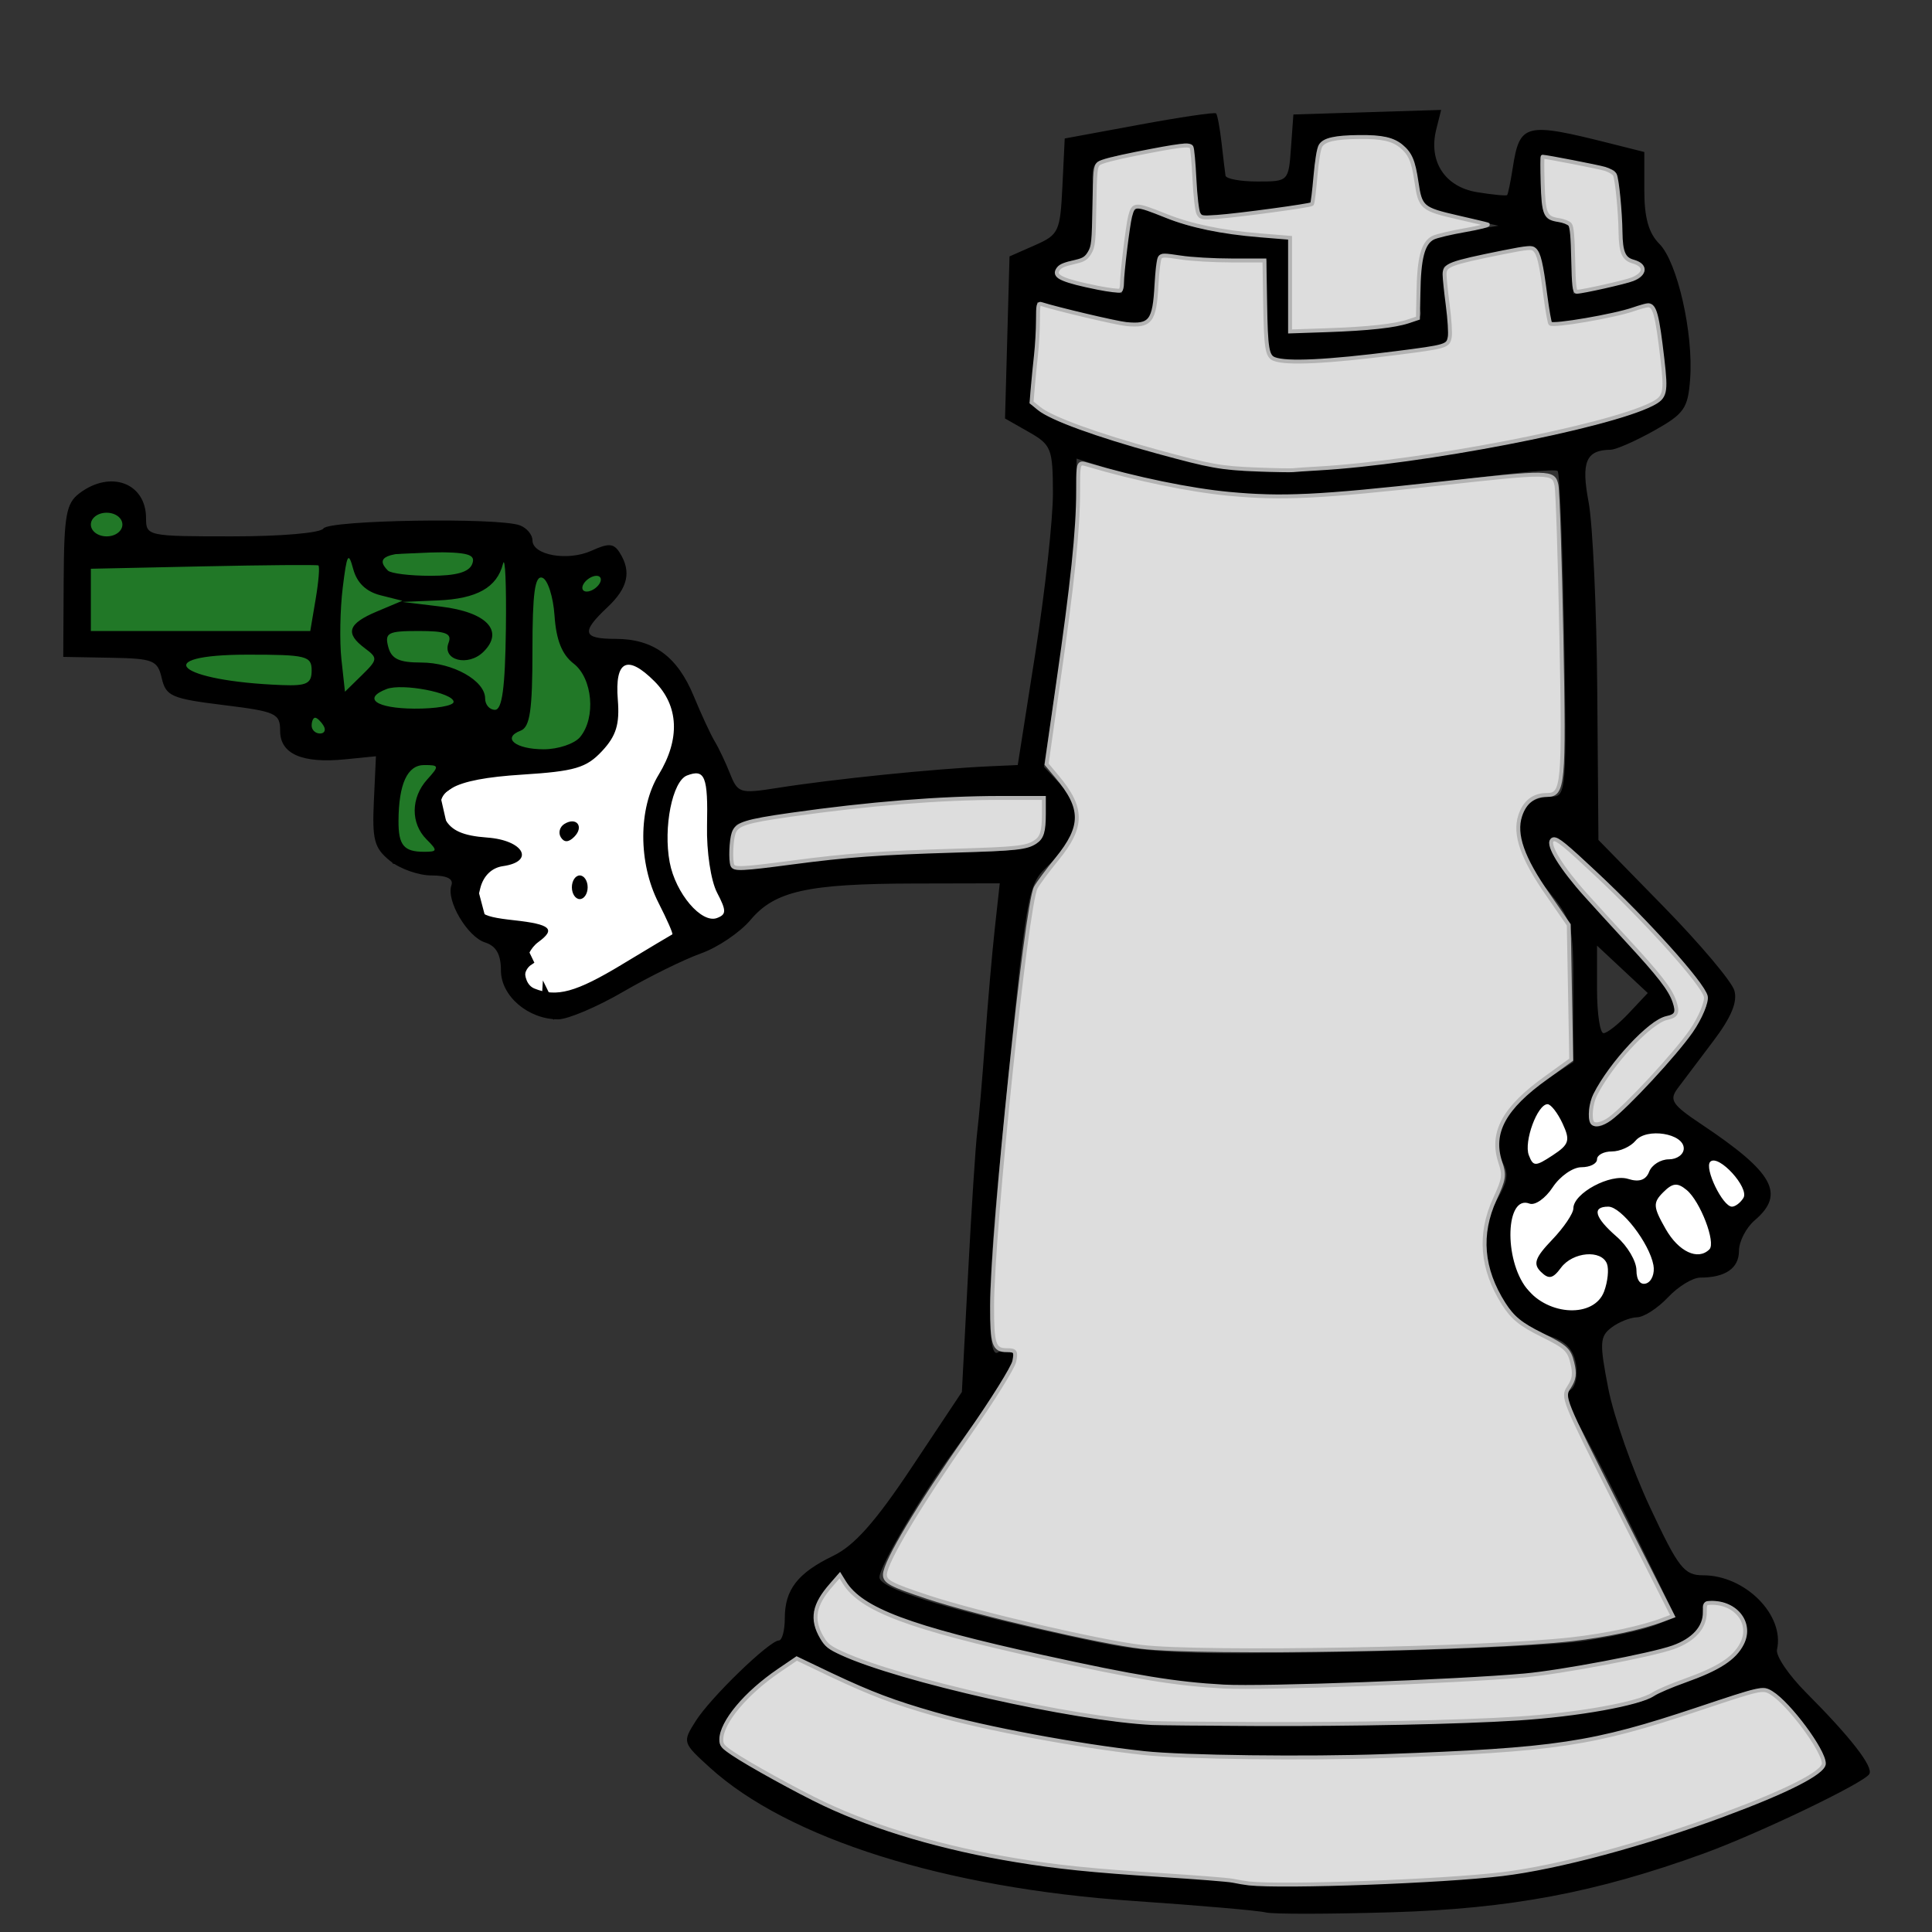 <?xml version="1.0" encoding="UTF-8" standalone="no"?>
<!-- Created with Inkscape (http://www.inkscape.org/) -->

<svg
   xmlns:dc="http://purl.org/dc/elements/1.1/"
   xmlns:cc="http://creativecommons.org/ns#"
   xmlns:rdf="http://www.w3.org/1999/02/22-rdf-syntax-ns#"
   xmlns:svg="http://www.w3.org/2000/svg"
   xmlns="http://www.w3.org/2000/svg"
   xmlns:sodipodi="http://sodipodi.sourceforge.net/DTD/sodipodi-0.dtd"
   xmlns:inkscape="http://www.inkscape.org/namespaces/inkscape"
   id="svg4245"
   version="1.1"
   inkscape:version="0.47 r22583"
   width="245"
   height="245"
   sodipodi:docname="back.svg">
  <rect width="100%" height="100%" fill="#333333" stroke="none"/>
  <defs
     id="defs4249">
    <inkscape:perspective
       sodipodi:type="inkscape:persp3d"
       inkscape:vp_x="0 : 0.5 : 1"
       inkscape:vp_y="0 : 1000 : 0"
       inkscape:vp_z="1 : 0.5 : 1"
       inkscape:persp3d-origin="0.5 : 0.33333333 : 1"
       id="perspective4253" />
    <inkscape:perspective
       id="perspective4130"
       inkscape:persp3d-origin="0.5 : 0.33333333 : 1"
       inkscape:vp_z="1 : 0.5 : 1"
       inkscape:vp_y="0 : 1000 : 0"
       inkscape:vp_x="0 : 0.5 : 1"
       sodipodi:type="inkscape:persp3d" />
    <inkscape:perspective
       id="perspective4155"
       inkscape:persp3d-origin="0.5 : 0.33333333 : 1"
       inkscape:vp_z="1 : 0.5 : 1"
       inkscape:vp_y="0 : 1000 : 0"
       inkscape:vp_x="0 : 0.5 : 1"
       sodipodi:type="inkscape:persp3d" />
    <inkscape:perspective
       id="perspective4181"
       inkscape:persp3d-origin="0.5 : 0.33333333 : 1"
       inkscape:vp_z="1 : 0.5 : 1"
       inkscape:vp_y="0 : 1000 : 0"
       inkscape:vp_x="0 : 0.5 : 1"
       sodipodi:type="inkscape:persp3d" />
    <inkscape:perspective
       id="perspective4206"
       inkscape:persp3d-origin="0.5 : 0.33333333 : 1"
       inkscape:vp_z="1 : 0.5 : 1"
       inkscape:vp_y="0 : 1000 : 0"
       inkscape:vp_x="0 : 0.5 : 1"
       sodipodi:type="inkscape:persp3d" />
  </defs>
  <sodipodi:namedview
     pagecolor="#ffffff"
     bordercolor="#666666"
     borderopacity="1"
     objecttolerance="10"
     gridtolerance="10"
     guidetolerance="10"
     inkscape:pageopacity="0"
     inkscape:pageshadow="2"
     inkscape:window-width="1148"
     inkscape:window-height="790"
     id="namedview4247"
     showgrid="false"
     inkscape:zoom="1.4263008"
     inkscape:cx="227.71147"
     inkscape:cy="132.82271"
     inkscape:window-x="0"
     inkscape:window-y="25"
     inkscape:window-maximized="0"
     inkscape:current-layer="svg4245" />
  <path
     style="fill:#217827;fill-opacity:1;stroke:#000000;stroke-width:1px;stroke-linecap:butt;stroke-linejoin:miter;stroke-opacity:1"
     d="m 64.697,96.66 -7.065,1.735 -2.975,2.727 c 0,0 3.966,9.172 2.851,8.924 -1.115,-0.248 -7.312,-0.992 -7.312,-0.992 l -1.983,-8.676 0.868,-5.082 -7.808,-0.248 c 0,0 -2.727,0.744 -2.727,0.124 0,-0.62 -0.744,-4.586 -0.744,-4.586 L 23.549,87.117 21.07,82.531 9.419,82.035 l 0.868,-16.484 3.346,-2.727 2.851,1.115 1.363,5.329 c 0,0 26.647,0.744 26.647,0.744 L 63.953,69.145 c 0,0 6.445,3.966 6.941,3.842 0.496,-0.124 5.701,-1.363 6.197,-1.239 0.496,0.124 1.115,2.603 1.115,2.603 l -5.206,4.586 4.214,7.932 -2.231,9.172"
     id="path3610" />
  <path
     style="fill:#ffffff;stroke:#000000;stroke-width:1px;stroke-linecap:butt;stroke-linejoin:miter;stroke-opacity:1"
     d="M 77.094 83.125 L 76.219 92.938 L 72.375 96.531 L 58.5 98.5 L 55.281 100.719 L 56.531 106.188 L 60.125 112.875 L 61.469 117.969 L 65.938 119.438 L 67.125 121.906 C 65.058 123.265 66.469 126.562 66.469 126.562 C 66.469 126.562 69.219 126.499 69.219 126.375 C 69.219 126.37 69.218 126.236 69.219 126.219 L 70.281 128.375 C 70.653 127.879 95.311 116.213 95.188 115.594 C 95.064 114.974 92.344 111.276 92.344 110.656 C 92.344 110.037 91.594 97.625 91.594 97.625 L 83.281 83.625 L 77.094 83.125 z "
     id="path4145" />
  <path
     style="fill:#ffffff;stroke:#000000;stroke-width:1px;stroke-linecap:butt;stroke-linejoin:miter;stroke-opacity:1"
     d="m 195.826,138.783 -3.594,2.479 0.496,9.172 -1.487,2.727 -1.115,7.312 8.056,8.552 8.304,-3.47 12.394,-6.073 4.338,-8.8 -4.834,-4.834 -9.296,-5.082 -8.428,4.09 -0.62,-6.197"
     id="path4196" />
  <path
     style="fill:#000000"
     d="m 160.521,242.52 c -0.825,-0.227 -8.392,-0.884 -16.815,-1.461 -23.909,-1.638 -43.791,-7.903 -53.704,-16.924 -3.459,-3.148 -3.475,-3.199 -1.772,-5.897 1.867,-2.959 9.329,-10.185 10.542,-10.208 0.412,-0.008 0.75,-1.278 0.75,-2.823 0,-3.632 1.633,-5.734 6.157,-7.922 2.677,-1.295 5.35,-4.314 9.977,-11.269 l 6.321,-9.5 0.785,-15 c 0.432,-8.25 0.956,-16.35 1.165,-18 0.209,-1.65 0.653,-6.825 0.986,-11.5 0.333,-4.675 0.889,-11.088 1.237,-14.25 l 0.632,-5.75 -10.879,0.024 c -13.522,0.03 -17.643,0.948 -20.734,4.622 -1.328,1.578 -4.154,3.487 -6.28,4.241 -2.126,0.755 -6.565,2.943 -9.865,4.863 -3.3,1.92 -7.006,3.493 -8.235,3.496 -3.798,0.007 -7.265,-2.952 -7.265,-6.201 0,-2.037 -0.603,-3.101 -2.011,-3.548 -2.245,-0.713 -4.957,-5.317 -4.268,-7.247 0.293,-0.82 -0.577,-1.25 -2.526,-1.25 -1.635,0 -4.007,-0.838 -5.272,-1.862 -1.984,-1.606 -2.263,-2.644 -2.036,-7.558 l 0.264,-5.696 -3.909,0.391 c -5.441,0.544 -8.241,-0.681 -8.241,-3.605 0,-2.221 -0.519,-2.458 -7.211,-3.282 C 21.767,88.599 21.046,88.286 20.515,86.017 19.976,83.712 19.466,83.509 13.976,83.409 l -5.955,-0.108 0.053,-9.638 c 0.046,-8.343 0.315,-9.836 2,-11.11 3.952,-2.989 8.447,-1.305 8.447,3.164 0,2.26 0.191,2.3 10.941,2.3 6.215,0 11.208,-0.432 11.559,-1 0.665,-1.077 22.249,-1.417 24.918,-0.393 0.87,0.334 1.582,1.185 1.582,1.892 0,1.901 4.499,2.687 7.514,1.313 2.147,-0.978 2.796,-0.933 3.542,0.245 1.528,2.415 1.065,4.48 -1.556,6.943 -3.368,3.164 -3.152,4 1.035,4 4.801,0 7.845,2.23 9.925,7.272 0.959,2.325 2.154,4.903 2.656,5.728 0.502,0.825 1.376,2.667 1.942,4.094 0.979,2.468 1.267,2.556 5.946,1.816 7.213,-1.14 19.97,-2.44 27.017,-2.754 l 3.521,-0.157 2.238,-14.25 c 1.231,-7.838 2.231,-16.95 2.222,-20.25 -0.015,-5.626 -0.204,-6.107 -3.045,-7.724 l -3.029,-1.724 0.285,-10.276 0.285,-10.276 3.206,-1.412 c 3.042,-1.34 3.221,-1.722 3.5,-7.477 l 0.294,-6.065 9.444,-1.745 c 5.194,-0.96 9.581,-1.608 9.748,-1.441 0.167,0.167 0.48,1.842 0.694,3.722 0.214,1.88 0.44,3.756 0.501,4.168 0.061,0.412 1.886,0.75 4.054,0.75 3.923,0 3.944,-0.021 4.25,-4.25 l 0.307,-4.25 9.368,-0.289 9.368,-0.289 -0.623,2.482 c -1.016,4.047 1.101,7.288 5.193,7.952 1.974,0.32 3.682,0.484 3.797,0.363 0.115,-0.121 0.432,-1.654 0.706,-3.408 0.889,-5.703 1.54,-5.867 12.441,-3.122 l 4.25,1.07 0,4.87 c 0,3.461 0.553,5.423 1.911,6.781 2.275,2.275 4.333,11.324 3.9,17.142 -0.278,3.73 -0.749,4.403 -4.587,6.552 -2.352,1.317 -4.827,2.402 -5.5,2.411 -3.124,0.039 -3.756,1.541 -2.79,6.63 0.523,2.759 1.018,13.53 1.099,23.935 l 0.148,18.919 8.309,8.5 c 4.57,4.675 8.585,9.436 8.924,10.581 0.428,1.446 -0.38,3.397 -2.648,6.397 -1.795,2.374 -3.836,5.082 -4.535,6.018 -1.108,1.483 -0.722,2.069 3,4.553 9.174,6.122 10.682,8.835 6.772,12.183 -1.1,0.942 -2,2.689 -2,3.883 0,2.196 -1.723,3.385 -4.907,3.385 -0.959,0 -2.801,1.125 -4.093,2.5 -1.292,1.375 -3.058,2.514 -3.924,2.532 -0.867,0.018 -2.325,0.602 -3.242,1.299 -1.49,1.133 -1.533,1.949 -0.409,7.718 0.691,3.548 3.073,10.332 5.294,15.076 3.61,7.712 4.323,8.625 6.741,8.625 5.338,0 10.353,5.051 9.362,9.43 -0.177,0.781 1.479,3.227 3.679,5.434 5.689,5.708 8.584,9.441 8.025,10.346 -0.71,1.149 -14.094,7.566 -21.025,10.081 -13.628,4.944 -24.499,6.992 -39.5,7.441 -7.975,0.239 -15.175,0.249 -16,0.022 z m 33.074,-5.118 c 13.458,-2.305 37.926,-11.11 37.926,-13.647 0,-2.289 -6.035,-9.738 -7.89,-9.738 -0.638,0 -3.737,0.927 -6.885,2.06 -13.594,4.891 -19.401,5.794 -41.889,6.512 -23.055,0.736 -31.108,0.141 -49.836,-3.686 -5.604,-1.145 -13.077,-3.522 -17,-5.406 l -7,-3.363 -3.521,2.419 c -4.552,3.127 -7.46,7.829 -5.718,9.244 1.16,0.943 6.049,3.781 10.352,6.01 10.874,5.632 25.851,9.134 42.387,9.912 6.325,0.298 11.688,0.711 11.917,0.92 1.212,1.101 28.887,0.181 37.157,-1.236 z m 4.819,-19.839 c 5.716,-0.765 10.666,-1.825 11,-2.357 0.334,-0.532 2.348,-1.445 4.475,-2.03 6.508,-1.789 9.472,-5.919 6.432,-8.959 -1.49,-1.49 -5.17,-1.608 -4.261,-0.137 0.361,0.585 -0.113,1.914 -1.054,2.954 -1.608,1.777 -3.862,2.404 -17.485,4.865 -3.025,0.547 -14.5,1.266 -25.5,1.6 -19.578,0.593 -20.317,0.541 -35,-2.462 -18.108,-3.704 -27.091,-6.612 -29.102,-9.421 l -1.502,-2.098 -1.898,2.299 c -1.833,2.22 -1.762,4.308 0.233,6.895 1.788,2.319 23.43,7.913 37.269,9.634 8.221,1.022 46.922,0.486 56.393,-0.781 z m 2.107,-9.428 c 3.575,-0.504 7.729,-1.398 9.232,-1.986 l 2.732,-1.069 -4.038,-8.282 c -4.192,-8.598 -7.508,-15.002 -9.353,-18.062 -0.778,-1.291 -0.755,-1.979 0.086,-2.503 0.637,-0.397 0.932,-1.905 0.656,-3.352 -0.358,-1.875 -1.379,-2.881 -3.557,-3.506 -6.39,-1.833 -9.99,-11.208 -6.548,-17.051 1.517,-2.575 1.652,-3.556 0.7,-5.082 -1.681,-2.691 0.644,-7.097 5.353,-10.144 l 3.737,-2.418 0,-8.914 c 0,-8.707 -0.081,-9.013 -3.5,-13.185 -4.837,-5.903 -4.451,-11.565 0.789,-11.565 1.801,0 1.873,-0.947 1.55,-20.418 -0.186,-11.23 -0.564,-20.625 -0.839,-20.877 -0.275,-0.252 -5.225,0.179 -11,0.958 -22.937,3.097 -33.137,2.769 -46.75,-1.504 l -3.25,-1.02 0,5.789 c 0,3.184 -0.93,11.978 -2.068,19.544 l -2.068,13.755 2.068,2.201 c 2.901,3.088 2.576,6.218 -1.022,9.815 -3.369,3.369 -2.962,0.971 -6.83,40.257 -1.373,13.947 -1.406,22.819 -0.08,22 0.55,-0.34 1.428,-0.354 1.951,-0.031 0.972,0.6 -0.321,2.755 -7.517,12.531 -4.093,5.561 -9.433,14.62 -9.433,16.005 0,1.524 9.471,4.365 27,8.099 7.248,1.544 11.962,1.746 32,1.371 12.925,-0.242 26.425,-0.852 30,-1.356 z m 2.901,-44.368 c 0.46,-1.238 0.622,-2.812 0.361,-3.5 -0.698,-1.835 -4.34,-1.523 -5.834,0.5 -1.032,1.397 -1.547,1.499 -2.554,0.507 -1.012,-0.998 -0.729,-1.798 1.433,-4.055 1.481,-1.546 2.693,-3.339 2.693,-3.984 0,-1.925 4.701,-4.448 6.956,-3.732 1.385,0.44 2.25,0.141 2.656,-0.917 0.331,-0.863 1.454,-1.569 2.495,-1.569 1.041,0 1.893,-0.623 1.893,-1.383 0,-1.908 -4.718,-2.662 -6.116,-0.977 -0.621,0.748 -1.974,1.36 -3.006,1.36 -1.033,0 -1.878,0.45 -1.878,1 0,0.55 -0.89,1 -1.977,1 -1.087,0 -2.729,1.148 -3.648,2.55 -0.919,1.403 -2.242,2.331 -2.94,2.063 -3.017,-1.158 -3.293,7.026 -0.362,10.752 2.772,3.524 8.577,3.751 9.828,0.385 z m 6.252,-3.336 c -0.516,-2.793 -4.082,-7.414 -5.721,-7.414 -2.126,0 -1.743,1.369 1.068,3.813 1.375,1.196 2.5,3.114 2.5,4.264 0,1.238 0.509,1.912 1.25,1.653 0.688,-0.24 1.094,-1.282 0.903,-2.315 z m 7.099,-1.999 c 0.85,-0.85 -1.156,-6.091 -2.879,-7.521 -1.174,-0.974 -1.776,-0.918 -2.971,0.276 -1.331,1.331 -1.298,1.851 0.3,4.658 1.649,2.896 4.099,4.038 5.55,2.587 z m 4.311,-6.516 c 0.795,-1.286 -3.173,-5.622 -4.203,-4.592 -0.793,0.793 1.575,5.693 2.75,5.693 0.425,0 1.078,-0.495 1.452,-1.101 z m -22.926,-9.432 c -0.625,-1.348 -1.484,-2.455 -1.908,-2.459 -1.282,-0.013 -3.035,4.752 -2.378,6.463 0.559,1.458 0.825,1.46 3.018,0.023 2.102,-1.377 2.262,-1.884 1.268,-4.027 z m 9.192,-3.25 c 6.177,-6.364 9.172,-10.505 9.157,-12.66 -0.009,-1.264 -3.864,-5.89 -10,-12 -8.241,-8.206 -9.986,-9.538 -9.986,-7.628 0,1.544 2.665,5.045 8,10.511 7.584,7.77 9.743,11.56 6.585,11.56 -2.195,0 -9.585,8.975 -9.585,11.641 0,3.33 1.593,2.941 5.828,-1.424 z m -0.786,-10.762 2.391,-2.545 -3.216,-3.006 -3.216,-3.006 0,5.551 c 0,3.053 0.372,5.551 0.826,5.551 0.454,0 1.901,-1.145 3.216,-2.545 z M 78.87,122.308 c 3.383,-2.04 6.256,-3.758 6.386,-3.818 0.129,-0.06 -0.658,-1.861 -1.75,-4.002 -2.581,-5.063 -2.573,-11.993 0.019,-16.245 2.755,-4.518 2.565,-8.748 -0.532,-11.845 -3.447,-3.447 -5.047,-2.645 -4.648,2.33 0.25,3.12 -0.201,4.59 -2,6.519 -1.988,2.131 -3.451,2.562 -10.142,2.985 -8.89,0.562 -11.634,2.137 -9.775,5.612 0.795,1.486 2.285,2.145 5.348,2.367 4.63,0.335 6.12,3.041 1.997,3.627 -1.416,0.201 -2.478,1.236 -2.87,2.797 -0.783,3.119 -0.32,3.556 4.3,4.066 4.634,0.511 5.311,1.12 3.067,2.761 -2.022,1.478 -2.332,5.156 -0.498,5.896 2.831,1.143 5.256,0.477 11.099,-3.047 z m -6.349,-9.791 c 0,-0.825 0.45,-1.5 1,-1.5 0.55,0 1,0.675 1,1.5 0,0.825 -0.45,1.5 -1,1.5 -0.55,0 -1,-0.675 -1,-1.5 z m -1.403,-6.344 c -0.346,-0.56 -0.142,-1.319 0.454,-1.687 1.537,-0.95 2.529,0.351 1.246,1.635 -0.718,0.718 -1.278,0.735 -1.7,0.052 z m 19.814,7.024 c -0.786,-1.507 -1.343,-5.211 -1.273,-8.465 0.135,-6.27 -0.26,-7.266 -2.54,-6.391 -1.853,0.711 -3.026,6.583 -2.197,11.001 0.74,3.943 4.041,7.827 6.01,7.071 1.196,-0.459 1.196,-0.922 -5.83e-4,-3.216 z m 28.257,-5.127 c 12.251,-0.064 13.332,-0.401 13.332,-4.16 l 0,-2.893 -8.25,0.019 c -8.296,0.02 -28.942,2.363 -30.769,3.492 -1.008,0.623 -1.367,4.768 -0.489,5.646 0.27,0.27 3.983,-0.081 8.25,-0.78 4.267,-0.699 12.335,-1.295 17.927,-1.324 z m -65.097,-1.624 c -2.038,-2.038 -2.002,-5.295 0.084,-7.6 1.552,-1.715 1.528,-1.829 -0.383,-1.829 -2.135,0 -3.233,2.387 -3.258,7.083 -0.016,3.078 0.675,3.917 3.224,3.917 1.732,0 1.762,-0.143 0.333,-1.571 z M 73.565,93.464 c 2.03,-2.446 1.586,-7.457 -0.825,-9.317 -1.471,-1.134 -2.206,-2.975 -2.417,-6.052 -0.166,-2.432 -0.865,-4.607 -1.553,-4.833 -0.942,-0.31 -1.25,1.959 -1.25,9.204 0,7.608 -0.312,9.734 -1.494,10.188 -2.428,0.932 -0.652,2.364 2.931,2.364 1.825,0 3.899,-0.699 4.608,-1.553 z M 41.021,92.017 c -0.34,-0.55 -0.816,-1 -1.059,-1 -0.243,0 -0.441,0.45 -0.441,1 0,0.55 0.477,1 1.059,1 0.582,0 0.781,-0.45 0.441,-1 z m 16.5,-3.012 c 0,-1.146 -6.502,-2.393 -8.492,-1.629 -3.105,1.192 -1.338,2.451 3.492,2.488 2.75,0.021 5,-0.365 5,-0.859 z m 6.632,-9.24 c 0.073,-5.636 -0.092,-9.359 -0.367,-8.273 -0.76,3.009 -3.307,4.442 -8.265,4.65 l -4.5,0.189 4.898,0.593 c 5.796,0.702 8.047,3.076 5.412,5.711 -1.954,1.954 -5.302,1.106 -4.446,-1.126 0.454,-1.182 -0.336,-1.492 -3.803,-1.492 -3.883,0 -4.316,0.225 -3.852,2 0.403,1.541 1.364,2 4.184,2 4.021,0 8.106,2.296 8.106,4.557 0,0.794 0.562,1.442 1.25,1.441 0.91,-0.002 1.286,-2.79 1.382,-10.25 z m -17.875,2.446 c -2.559,-1.904 -2.171,-3.115 1.493,-4.658 l 3.25,-1.368 -2.759,-0.694 c -1.834,-0.461 -2.997,-1.578 -3.471,-3.333 -0.612,-2.268 -0.799,-1.935 -1.328,2.361 -0.338,2.75 -0.413,6.845 -0.166,9.1 l 0.449,4.1 2.144,-2.1 c 2.023,-1.981 2.045,-2.173 0.387,-3.406 z m -6.757,2.807 c 0,-1.835 -0.667,-2 -8.083,-2 -12.726,0 -8.958,3.355 4.333,3.858 3.131,0.118 3.75,-0.188 3.75,-1.858 z m 0.511,-9.067 c 0.378,-2.237 0.53,-4.15 0.338,-4.25 -0.192,-0.1 -6.762,-0.046 -14.599,0.12 l -14.25,0.303 0,3.947 0,3.947 13.912,0 13.912,0 0.687,-4.067 z m 35.989,-1.933 c 0.34,-0.55 0.168,-1 -0.382,-1 -0.55,0 -1.278,0.45 -1.618,1 -0.34,0.55 -0.168,1 0.382,1 0.55,0 1.278,-0.45 1.618,-1 z m -16.138,-2.5 c 0.472,-1.23 -0.498,-1.5 -5.393,-1.5 -5.516,0 -6.988,0.648 -5.302,2.333 0.367,0.367 2.794,0.667 5.393,0.667 3.279,0 4.903,-0.459 5.302,-1.5 z m -44.362,-5 c 0,-0.833 -0.889,-1.5 -2,-1.5 -1.111,0 -2,0.667 -2,1.5 0,0.833 0.889,1.5 2,1.5 1.111,0 2,-0.667 2,-1.5 z M 178.021,58.46 c 12.234,-1.59 26.478,-4.706 31.026,-6.787 2.388,-1.093 2.491,-1.458 1.876,-6.656 -0.795,-6.71 -1.072,-7.239 -3.212,-6.131 -0.929,0.481 -3.808,1.182 -6.398,1.558 l -4.708,0.683 -0.68,-5.129 c -0.606,-4.569 -0.911,-5.073 -2.792,-4.623 -1.161,0.278 -3.804,0.812 -5.872,1.187 -2.069,0.375 -3.941,0.972 -4.16,1.327 -0.219,0.355 -0.048,2.564 0.381,4.908 0.435,2.377 0.385,4.507 -0.113,4.814 -0.491,0.303 -5.414,1.027 -10.941,1.607 -7.265,0.763 -10.353,0.751 -11.149,-0.045 -0.606,-0.606 -1.001,-3.589 -0.878,-6.629 l 0.224,-5.528 -4.801,-0.014 c -2.641,-0.007 -5.814,-0.285 -7.051,-0.617 -2.095,-0.562 -2.25,-0.286 -2.25,4.014 0,5.342 -0.774,5.6 -9.782,3.263 l -5.218,-1.354 -0.011,3.104 c -0.006,1.707 -0.273,4.688 -0.594,6.624 -0.538,3.249 -0.32,3.646 2.827,5.146 3.361,1.603 15.906,5.308 20.777,6.136 5.24,0.891 11.906,0.647 23.5,-0.86 z m -1.197,-17.093 c 2.755,-0.455 3.651,-1.025 3.251,-2.068 -0.304,-0.792 -0.274,-3.185 0.068,-5.317 0.594,-3.712 0.818,-3.909 5.249,-4.617 l 4.629,-0.74 -5,-1.102 c -4.81,-1.06 -5.012,-1.242 -5.31,-4.801 -0.377,-4.491 -2.601,-5.937 -8.478,-5.51 -4.167,0.302 -4.215,0.35 -4.514,4.453 l -0.302,4.147 -6.698,0.982 c -3.684,0.54 -7.035,0.785 -7.448,0.544 -0.412,-0.241 -0.75,-2.485 -0.75,-4.987 0,-4.217 -0.164,-4.508 -2.25,-3.989 -1.238,0.308 -4.19,0.869 -6.561,1.246 -3.868,0.615 -4.294,0.954 -4.144,3.298 0.481,7.536 -0.025,10.112 -1.986,10.112 -2.073,0 -3.603,1.546 -2.318,2.34 0.426,0.263 2.397,0.783 4.381,1.155 l 3.607,0.677 0.491,-5.108 c 0.27,-2.809 0.753,-5.37 1.073,-5.69 0.32,-0.32 2.073,0.183 3.895,1.118 1.822,0.935 6.125,1.944 9.562,2.241 l 6.25,0.541 0,5.863 0,5.863 4.75,-0.011 c 2.612,-0.006 6.462,-0.294 8.553,-0.64 z m 30.939,-5.999 c 1.31,-0.81 0.824,-2.35 -0.742,-2.35 -1.15,0 -1.5,-1.271 -1.5,-5.441 0,-2.993 -0.38,-5.676 -0.845,-5.963 -0.465,-0.287 -2.715,-0.821 -5,-1.187 l -4.155,-0.664 0,4.128 c 0,3.461 0.323,4.128 2,4.128 1.711,0 2,0.667 2,4.611 l 0,4.611 3.742,-0.702 c 2.058,-0.386 4.083,-0.913 4.5,-1.17 z"
     id="path4417" />
  <path
     style="fill:#dddddd;fill-opacity:1;stroke:#b3b3b3;stroke-width:0.496;stroke-miterlimit:4;stroke-opacity:1;stroke-dasharray:none"
     d="M 172.312 17.375 C 169.312 17.406 167.963 17.711 167.469 18.469 C 167.25 18.804 166.988 20.33 166.812 22.375 C 166.654 24.216 166.463 25.791 166.375 25.875 C 166.162 26.078 157.045 27.312 154.375 27.5 C 152.353 27.643 152.258 27.604 151.969 27.062 C 151.798 26.743 151.573 24.851 151.469 22.719 C 151.367 20.643 151.2 18.827 151.094 18.656 C 150.845 18.254 149.584 18.408 144.062 19.5 C 141.423 20.022 139.592 20.497 139.312 20.75 C 138.905 21.118 138.856 21.683 138.781 26.156 C 138.706 30.661 138.645 31.252 138.188 32.031 C 137.774 32.734 137.436 32.956 136.438 33.188 C 134.762 33.576 134.379 33.748 134.094 34.281 C 133.661 35.089 134.87 35.621 139.25 36.5 C 140.654 36.782 141.933 36.924 142.062 36.844 C 142.192 36.764 142.281 36.341 142.281 35.906 C 142.282 34.638 143.027 28.522 143.312 27.438 C 143.743 25.801 143.914 25.79 147.875 27.375 C 150.99 28.621 154.862 29.443 159.781 29.844 L 163.594 30.156 L 163.594 36.094 L 163.594 42.031 L 168.219 41.875 C 173.562 41.689 176.858 41.327 178.594 40.75 L 179.812 40.344 L 179.875 37.219 C 179.936 32.745 180.426 30.825 181.719 30.156 C 182.157 29.93 183.998 29.497 185.781 29.188 C 187.564 28.878 188.861 28.541 188.656 28.469 C 188.452 28.397 186.731 27.996 184.844 27.562 C 180.319 26.523 180.105 26.326 179.625 23.062 C 179.232 20.392 178.832 19.499 177.719 18.562 C 176.634 17.65 175.248 17.344 172.312 17.375 z M 195.625 19.875 C 195.568 19.875 195.572 21.37 195.625 23.188 C 195.741 27.157 195.958 27.652 197.656 27.906 C 198.266 27.998 198.912 28.25 199.094 28.469 C 199.331 28.754 199.44 30.03 199.5 32.938 C 199.566 36.153 199.669 37 199.938 37 C 200.683 37 206.199 35.754 207.031 35.406 C 208.723 34.7 208.746 33.627 207.062 33.156 C 205.899 32.831 205.533 31.969 205.5 29.438 C 205.466 26.839 205.058 22.674 204.781 22.156 C 204.647 21.905 204.068 21.576 203.5 21.406 C 202.689 21.163 196.079 19.875 195.625 19.875 z M 193.688 31.469 C 193.142 31.515 192.221 31.67 190.594 32 C 183.732 33.391 183.188 33.61 183.188 34.812 C 183.188 35.245 183.369 37.001 183.594 38.719 C 183.821 40.451 183.939 42.244 183.844 42.75 C 183.629 43.897 183.45 43.958 177 44.781 C 168.258 45.896 163.145 46.134 161.594 45.531 C 160.689 45.18 160.531 44.202 160.438 38.531 L 160.344 33.031 L 156.219 33.031 C 153.861 33.029 151.063 32.863 149.719 32.656 C 147.655 32.339 147.332 32.339 147.094 32.656 C 146.944 32.855 146.748 34.406 146.656 36.125 C 146.41 40.726 145.906 41.401 142.812 41.094 C 141.553 40.969 134.124 39.214 132.062 38.562 C 131.672 38.439 131.629 38.658 131.625 40.625 C 131.623 41.827 131.51 43.804 131.375 45.031 C 131.24 46.258 131.054 48.125 130.969 49.156 L 130.812 51.031 L 131.781 51.812 C 133.291 53.058 139.11 55.185 146.781 57.281 C 153.562 59.134 154.796 59.353 159.281 59.531 C 161.599 59.623 163.696 59.659 163.969 59.625 C 164.241 59.591 165.688 59.491 167.188 59.406 C 180.225 58.673 203.757 54.144 209.469 51.25 C 211.199 50.373 211.311 49.83 210.812 45.531 C 210.161 39.912 209.843 38.719 209 38.719 C 208.761 38.719 207.936 38.945 207.156 39.219 C 204.751 40.064 196.918 41.408 196.594 41.031 C 196.496 40.917 196.207 39.309 195.969 37.469 C 195.436 33.36 195.147 32.157 194.594 31.656 C 194.399 31.48 194.233 31.423 193.688 31.469 z M 137.188 58.781 C 136.721 58.839 136.719 59.559 136.719 62.281 C 136.719 67.231 135.992 74.11 134.188 86.594 L 132.719 96.906 L 134 98.438 C 137.395 102.473 137.396 104.807 134.031 108.938 C 132.852 110.386 131.638 112.012 131.344 112.562 C 130.142 114.808 125.827 156.179 125.812 165.594 C 125.805 170.488 126.042 171.219 127.656 171.219 C 128.765 171.219 128.877 171.366 128.625 172.625 C 128.469 173.405 125.832 177.633 122.75 182.031 C 116.537 190.898 112.269 198.046 112.219 199.656 C 112.19 200.566 112.942 200.97 117.656 202.531 C 123.916 204.604 139.494 208.228 144.781 208.844 C 152.643 209.759 188.307 209.121 199.312 207.875 C 203.703 207.378 208.2 206.423 210.875 205.406 L 212.125 204.938 L 205.125 191.094 C 198.151 177.277 198.117 177.206 198.969 175.906 C 199.643 174.877 199.731 174.222 199.375 172.781 C 198.975 171.162 198.549 170.774 195.531 169.281 C 192.862 167.961 191.815 167.122 190.688 165.344 C 187.884 160.923 187.513 156.542 189.562 152.062 C 190.733 149.503 190.809 149.068 190.25 147.375 C 189.016 143.637 190.738 140.478 196.094 136.656 L 199.25 134.375 L 199.094 125.812 L 198.938 117.281 L 196.281 113.438 C 193.062 108.828 191.999 105.807 192.781 103.438 C 193.353 101.704 194.492 100.812 196.156 100.812 C 198.257 100.812 198.362 99.639 198 80.75 C 197.812 70.928 197.535 62.281 197.375 61.531 C 197.006 59.797 196.663 59.774 182.469 61.344 C 167.228 63.029 162.587 63.26 155.844 62.625 C 150.96 62.165 144.039 60.747 137.844 58.906 C 137.572 58.825 137.343 58.762 137.188 58.781 z M 126.844 101.188 C 119.293 101.188 110.176 101.916 100.344 103.312 C 94.492 104.143 93.426 104.498 93.031 105.656 C 92.715 106.583 92.626 109.07 92.875 109.719 C 93.087 110.272 94.082 110.218 100.469 109.375 C 107.446 108.454 111.523 108.161 121.094 107.875 C 128.886 107.642 130.161 107.515 131.281 106.781 C 132.146 106.215 132.375 105.441 132.375 103.156 L 132.375 101.188 L 126.844 101.188 z M 197 106.438 C 196.93 106.454 196.865 106.51 196.812 106.562 C 196.219 107.156 198.062 110.129 201.094 113.5 C 202.093 114.611 204.425 117.174 206.312 119.219 C 210.435 123.684 211.816 125.456 212.344 127.031 C 212.807 128.415 212.616 128.832 211.375 129.094 C 209.251 129.543 204.298 134.844 202.281 138.844 C 201.755 139.888 201.55 141.767 201.906 142.344 C 202.184 142.793 203.189 142.584 204.156 141.875 C 206.262 140.332 212.423 133.694 214.469 130.75 C 215.608 129.11 216.481 127.014 216.312 126.344 C 215.901 124.705 208.855 116.867 202.312 110.75 C 198.546 107.228 197.489 106.323 197 106.438 z M 106.5 199.75 L 105.438 200.969 C 103.209 203.498 102.855 205.329 104.219 207.656 C 104.797 208.642 105.192 208.937 106.75 209.656 C 114.092 213.049 136.117 217.997 146.125 218.5 C 146.943 218.541 152.987 218.6 159.531 218.625 C 171.638 218.672 184.995 218.404 192.375 217.938 C 200.1 217.449 207.825 216.056 209.656 214.844 C 210.194 214.488 211.958 213.74 213.594 213.156 C 217.969 211.595 219.955 210.303 220.906 208.438 C 222.283 205.739 219.97 202.984 216.594 203.281 C 216.257 203.311 216.17 203.551 216.188 204.438 C 216.226 206.36 214.763 207.983 212.156 208.906 C 209.341 209.903 197.888 212.062 193.312 212.469 C 184.615 213.241 160.251 214.149 155.188 213.875 C 149.134 213.547 144.044 212.714 132.25 210.125 C 115.224 206.388 109.204 204.121 107.062 200.656 L 106.5 199.75 z M 101.031 210.312 L 98.781 211.844 C 94.58 214.701 91.469 218.424 91.469 220.594 C 91.469 221.304 91.659 221.507 92.938 222.375 C 94.92 223.722 101.172 227.173 104.5 228.75 C 111.126 231.891 119.715 234.405 128.875 235.906 C 134.067 236.757 138.362 237.21 147.312 237.781 C 151.637 238.058 155.692 238.368 156.344 238.5 C 156.995 238.632 157.929 238.794 158.406 238.844 C 162.861 239.311 182.956 238.573 190.531 237.656 C 197.572 236.805 208.438 233.88 218.5 230.156 C 226.67 227.133 231.281 224.784 231.281 223.625 C 231.281 221.991 226.887 216.066 224.656 214.688 C 223.54 213.998 223.346 214.058 215.375 216.719 C 201.889 221.221 197.389 221.898 175.625 222.688 C 165.803 223.044 150.015 222.846 145.094 222.312 C 136.706 221.403 124.871 219.184 118.469 217.344 C 113.346 215.871 110.543 214.83 105.344 212.375 L 101.031 210.312 z "
     id="path4419" />
  <path
     style="fill:#dddddd;fill-opacity:1;stroke:#b3b3b3;stroke-width:0.248;stroke-miterlimit:4;stroke-opacity:1;stroke-dasharray:none"
     d=""
     id="path4479" />
</svg>
